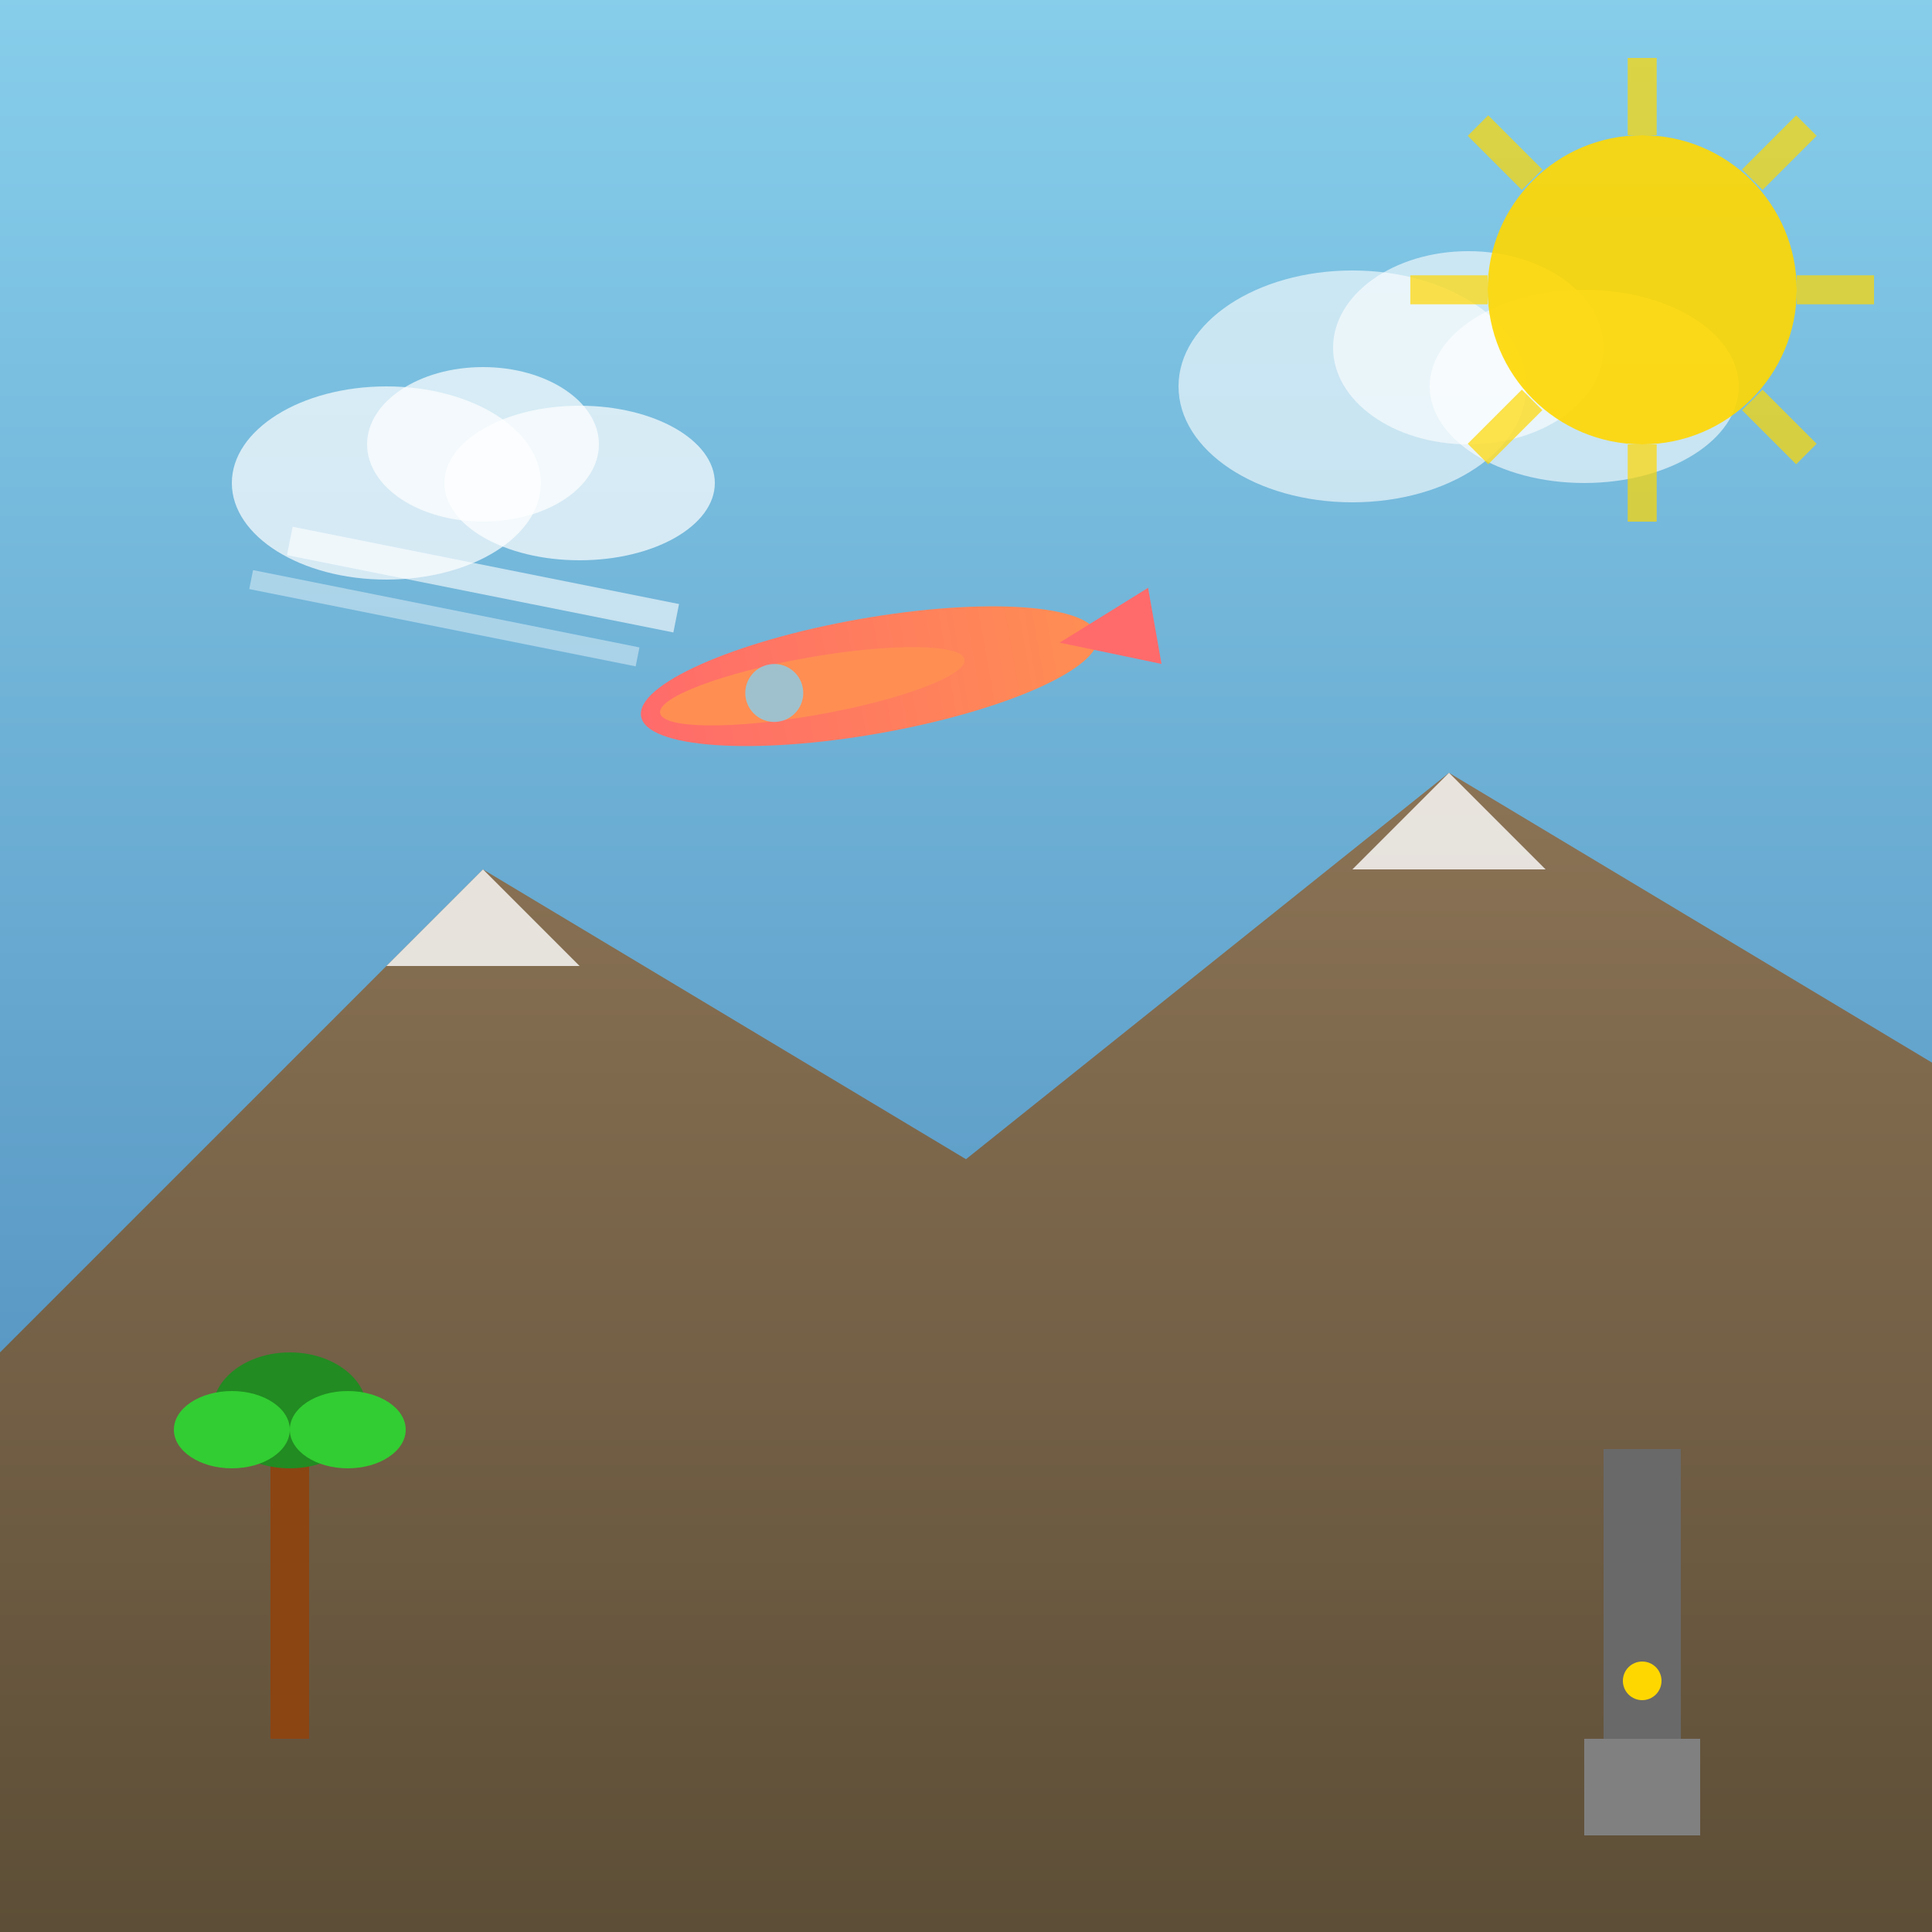 <svg xmlns="http://www.w3.org/2000/svg" viewBox="0 0 100 100" width="100" height="100">
  <rect x="0" y="0" width="100" height="100" fill="#333333" stroke="none"/>
  <defs>
    <linearGradient id="skyGradient" x1="0%" y1="0%" x2="0%" y2="100%">
      <stop offset="0%" style="stop-color:#87CEEB;stop-opacity:1" />
      <stop offset="100%" style="stop-color:#4682B4;stop-opacity:1" />
    </linearGradient>
    <linearGradient id="mountainGradient" x1="0%" y1="0%" x2="0%" y2="100%">
      <stop offset="0%" style="stop-color:#8B7355;stop-opacity:1" />
      <stop offset="100%" style="stop-color:#5D4E37;stop-opacity:1" />
    </linearGradient>
    <linearGradient id="planeGradient" x1="0%" y1="0%" x2="100%" y2="0%">
      <stop offset="0%" style="stop-color:#FF6B6B;stop-opacity:1" />
      <stop offset="100%" style="stop-color:#FF8E53;stop-opacity:1" />
    </linearGradient>
  </defs>
  
  <!-- Background Sky -->
  <rect width="100" height="100" fill="url(#skyGradient)"/>
  
  <!-- Mountains -->
  <polygon points="0,70 25,45 50,60 75,40 100,55 100,100 0,100" fill="url(#mountainGradient)"/>
  
  <!-- Mountain peaks with snow -->
  <polygon points="20,50 25,45 30,50" fill="#FFFFFF" opacity="0.8"/>
  <polygon points="70,45 75,40 80,45" fill="#FFFFFF" opacity="0.8"/>
  
  <!-- Clouds -->
  <ellipse cx="20" cy="25" rx="8" ry="5" fill="#FFFFFF" opacity="0.7"/>
  <ellipse cx="25" cy="23" rx="6" ry="4" fill="#FFFFFF" opacity="0.7"/>
  <ellipse cx="30" cy="25" rx="7" ry="4" fill="#FFFFFF" opacity="0.7"/>
  
  <ellipse cx="70" cy="20" rx="9" ry="6" fill="#FFFFFF" opacity="0.6"/>
  <ellipse cx="76" cy="18" rx="7" ry="5" fill="#FFFFFF" opacity="0.6"/>
  <ellipse cx="82" cy="20" rx="8" ry="5" fill="#FFFFFF" opacity="0.6"/>
  
  <!-- Airplane -->
  <g transform="translate(45,35) rotate(-10)">
    <!-- Plane body -->
    <ellipse cx="0" cy="0" rx="12" ry="3" fill="url(#planeGradient)"/>
    <!-- Wings -->
    <ellipse cx="-3" cy="0" rx="8" ry="1.5" fill="#FF8E53"/>
    <!-- Tail -->
    <polygon points="10,0 15,-2 15,2" fill="#FF6B6B"/>
    <!-- Window -->
    <circle cx="-5" cy="0" r="1.5" fill="#87CEEB" opacity="0.8"/>
  </g>
  
  <!-- Airplane trail -->
  <path d="M 35 32 Q 25 30 15 28" stroke="#FFFFFF" stroke-width="1.5" fill="none" opacity="0.6"/>
  <path d="M 33 34 Q 23 32 13 30" stroke="#FFFFFF" stroke-width="1" fill="none" opacity="0.4"/>
  
  <!-- Sun -->
  <circle cx="85" cy="15" r="8" fill="#FFD700" opacity="0.9"/>
  <g stroke="#FFD700" stroke-width="1.5" opacity="0.7">
    <line x1="85" y1="3" x2="85" y2="7"/>
    <line x1="85" y1="23" x2="85" y2="27"/>
    <line x1="73" y1="15" x2="77" y2="15"/>
    <line x1="93" y1="15" x2="97" y2="15"/>
    <line x1="76.5" y1="6.5" x2="79.3" y2="9.3"/>
    <line x1="90.7" y1="20.7" x2="93.5" y2="23.5"/>
    <line x1="93.5" y1="6.5" x2="90.7" y2="9.3"/>
    <line x1="79.3" y1="20.7" x2="76.5" y2="23.5"/>
  </g>
  
  <!-- Travel landmarks -->
  <!-- Palm tree -->
  <g transform="translate(15,75)">
    <rect x="-1" y="0" width="2" height="15" fill="#8B4513"/>
    <ellipse cx="0" cy="-2" rx="4" ry="3" fill="#228B22"/>
    <ellipse cx="-3" cy="-1" rx="3" ry="2" fill="#32CD32"/>
    <ellipse cx="3" cy="-1" rx="3" ry="2" fill="#32CD32"/>
  </g>
  
  <!-- Building/Tower -->
  <g transform="translate(85,75)">
    <rect x="-2" y="0" width="4" height="20" fill="#696969"/>
    <rect x="-3" y="15" width="6" height="5" fill="#808080"/>
    <circle cx="0" cy="12" r="1" fill="#FFD700"/>
  </g>
</svg>